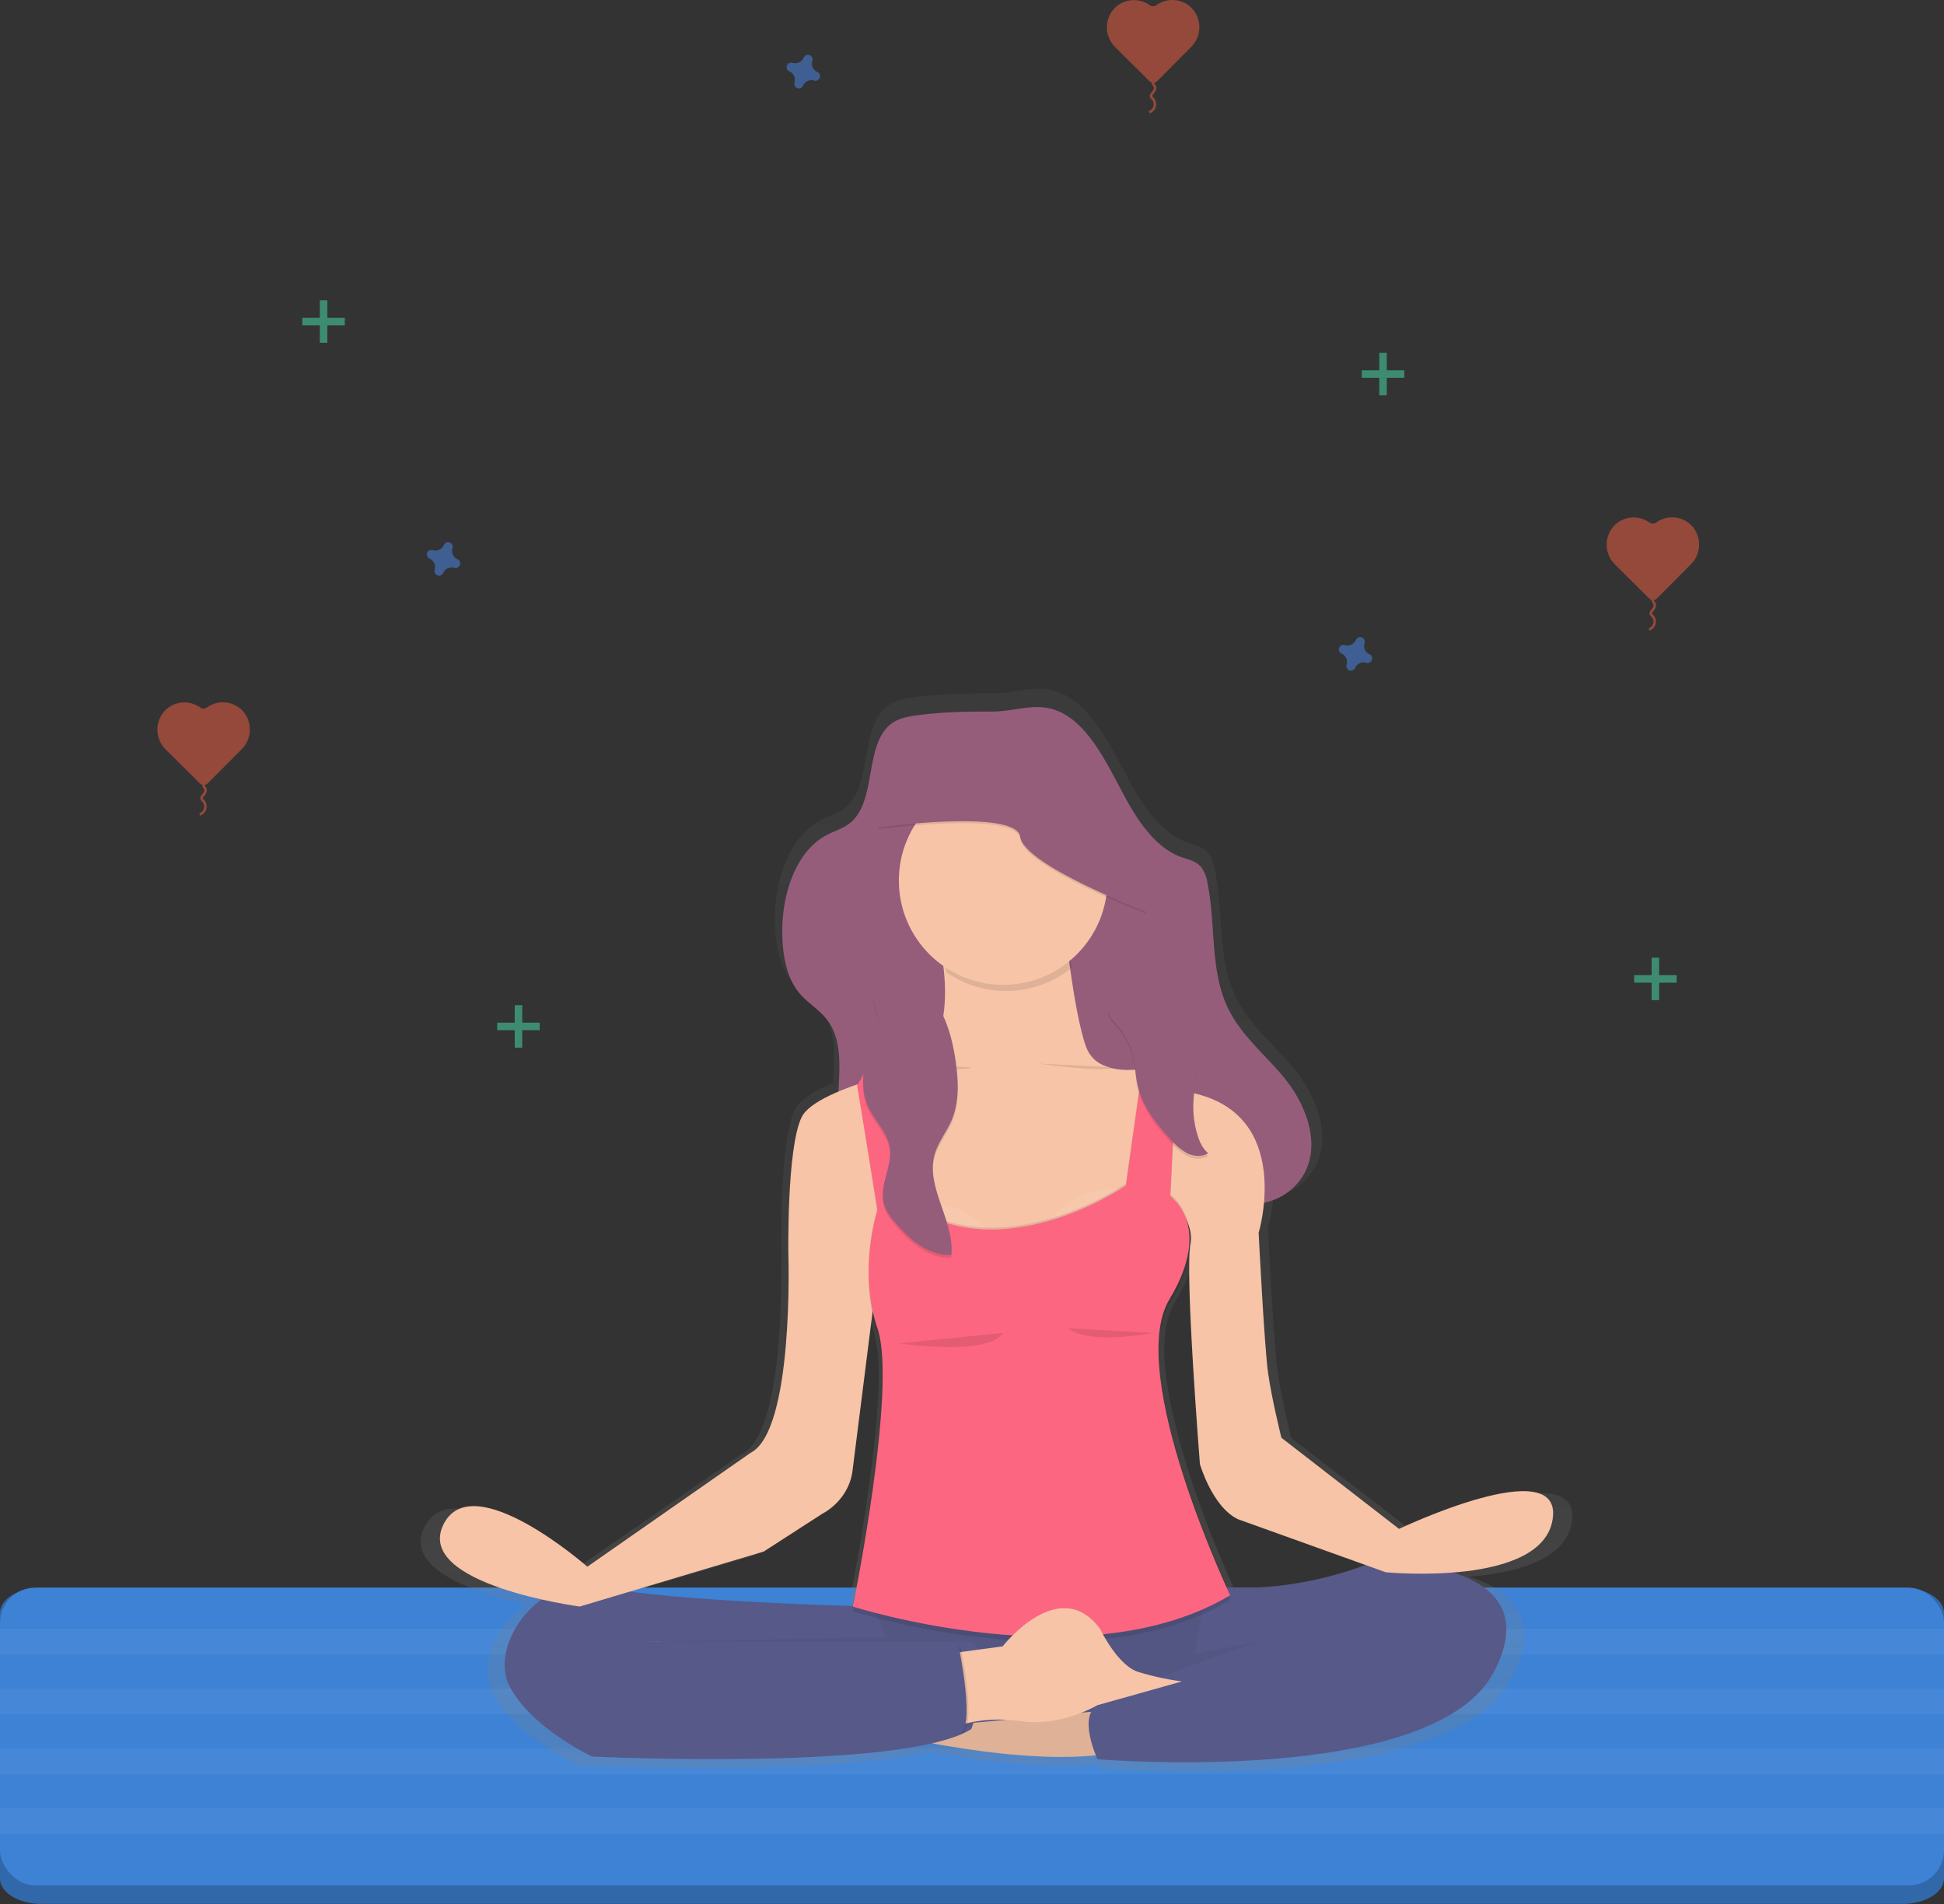 <svg id="46e57871-9956-42ae-80ad-44debb9ce8bb" data-name="Layer 1" xmlns="http://www.w3.org/2000/svg" xmlns:xlink="http://www.w3.org/1999/xlink" width="778" height="761.81" viewBox="0 0 778 761.81"><rect x="0" y="0" width="778" height="761.81" fill="#333333" stroke="none"/><defs><linearGradient id="4e52bdea-3ee3-4982-ab0f-41ec51f7690b" x1="593" y1="777.92" x2="593" y2="344.92" gradientUnits="userSpaceOnUse"><stop offset="0" stop-color="gray" stop-opacity="0.25"/><stop offset="0.54" stop-color="gray" stop-opacity="0.12"/><stop offset="1" stop-color="gray" stop-opacity="0.1"/></linearGradient></defs><title>Meditation</title><path d="M955.66,704.53h-745c-9.12,0-16.51,4.59-16.51,10.25v106c0,5.66,7.39,10.25,16.51,10.25h745c9.12,0,16.52-4.59,16.52-10.25v-106C972.18,709.12,964.78,704.53,955.66,704.53Z" transform="translate(-194.18 -69.27)" fill="#3d82d5"/><path d="M955.66,704.53h-745c-9.12,0-16.51,4.59-16.51,10.25v106c0,5.66,7.39,10.25,16.51,10.25h745c9.12,0,16.52-4.59,16.52-10.25v-106C972.18,709.12,964.78,704.53,955.66,704.53Z" transform="translate(-194.18 -69.27)" opacity="0.2"/><rect y="635.26" width="778" height="119.12" rx="14.09" ry="14.09" fill="#3d82d5"/><rect y="651.69" width="778" height="10.27" fill="#fff" opacity="0.05"/><rect y="675.65" width="778" height="10.27" fill="#fff" opacity="0.05"/><rect y="699.61" width="778" height="10.27" fill="#fff" opacity="0.05"/><rect y="723.57" width="778" height="10.27" fill="#fff" opacity="0.05"/><g opacity="0.5"><path d="M854.32,278.35a10.9,10.9,0,0,0-14.21,1.32,11.13,11.13,0,0,0,.44,15.51l13.58,13.5a2.27,2.27,0,0,0,3.21,0l13.5-13.58a11.13,11.13,0,0,0,.36-15.51A10.88,10.88,0,0,0,857,278.34,2.3,2.3,0,0,1,854.32,278.35Z" transform="translate(-194.18 -69.27)" fill="#f55f44"/><path d="M855.83,308.15a2,2,0,0,0,0,1.89,9.77,9.77,0,0,1,.53.88c.35.87-.26,1.82-.88,2.53-.39.45-.82,1.05-.57,1.6a2.07,2.07,0,0,0,.46.52,3.34,3.34,0,0,1-1.27,5.58" transform="translate(-194.18 -69.27)" fill="none" stroke="#f55f44" stroke-miterlimit="10"/></g><g opacity="0.5"><path d="M274.32,352.35a10.9,10.9,0,0,0-14.21,1.32,11.13,11.13,0,0,0,.44,15.51l13.58,13.5a2.27,2.27,0,0,0,3.21,0l13.5-13.58a11.13,11.13,0,0,0,.36-15.51A10.88,10.88,0,0,0,277,352.34,2.3,2.3,0,0,1,274.32,352.35Z" transform="translate(-194.18 -69.27)" fill="#f55f44"/><path d="M275.83,382.15a2,2,0,0,0,0,1.89,9.77,9.77,0,0,1,.53.88c.35.87-.26,1.82-.88,2.53-.39.45-.82,1.05-.57,1.6a2.07,2.07,0,0,0,.46.52,3.34,3.34,0,0,1-1.27,5.58" transform="translate(-194.18 -69.27)" fill="none" stroke="#f55f44" stroke-miterlimit="10"/></g><g opacity="0.5"><path d="M654.32,71.35a10.9,10.9,0,0,0-14.21,1.32,11.13,11.13,0,0,0,.44,15.51l13.58,13.5a2.27,2.27,0,0,0,3.21,0l13.5-13.58a11.13,11.13,0,0,0,.36-15.51A10.88,10.88,0,0,0,657,71.34,2.3,2.3,0,0,1,654.32,71.35Z" transform="translate(-194.18 -69.27)" fill="#f55f44"/><path d="M655.83,101.15a2,2,0,0,0,0,1.89,9.77,9.77,0,0,1,.53.88c.35.87-.26,1.82-.88,2.53-.39.45-.82,1-.57,1.6a2.07,2.07,0,0,0,.46.52,3.34,3.34,0,0,1-1.27,5.58" transform="translate(-194.18 -69.27)" fill="none" stroke="#f55f44" stroke-miterlimit="10"/></g><g opacity="0.5"><rect x="552" y="141.18" width="3" height="17" fill="#47e6b1"/><rect x="746.18" y="210.44" width="3" height="17" transform="translate(772.44 -598) rotate(90)" fill="#47e6b1"/></g><g opacity="0.5"><rect x="206" y="402.18" width="3" height="17" fill="#47e6b1"/><rect x="400.18" y="471.44" width="3" height="17" transform="translate(687.44 9) rotate(90)" fill="#47e6b1"/></g><g opacity="0.5"><rect x="128" y="120.18" width="3" height="17" fill="#47e6b1"/><rect x="322.18" y="189.44" width="3" height="17" transform="translate(327.44 -195) rotate(90)" fill="#47e6b1"/></g><g opacity="0.5"><rect x="661" y="383.18" width="3" height="17" fill="#47e6b1"/><rect x="855.18" y="452.44" width="3" height="17" transform="translate(1123.44 -465) rotate(90)" fill="#47e6b1"/></g><path d="M742.27,331.06a3.68,3.68,0,0,1-2-4.44,1.19,1.19,0,0,0,.08-.41h0A1.84,1.84,0,0,0,737,325h0a2.08,2.08,0,0,0-.2.36,3.68,3.68,0,0,1-4.44,2,1.86,1.86,0,0,0-.41-.08h0a1.84,1.84,0,0,0-1.22,3.31h0a1.82,1.82,0,0,0,.36.2,3.67,3.67,0,0,1,2,4.44,2,2,0,0,0-.08.41h0a1.84,1.84,0,0,0,3.31,1.22h0a1.58,1.58,0,0,0,.2-.36,3.69,3.69,0,0,1,4.45-2.05,1.77,1.77,0,0,0,.4.08h0a1.84,1.84,0,0,0,1.22-3.31h0A1.58,1.58,0,0,0,742.27,331.06Z" transform="translate(-194.18 -69.27)" fill="#4d8af0" opacity="0.5"/><path d="M377.27,293.06a3.68,3.68,0,0,1-2-4.44,1.19,1.19,0,0,0,.08-.41h0A1.84,1.84,0,0,0,372,287h0a2.08,2.08,0,0,0-.2.36,3.68,3.68,0,0,1-4.44,2,1.86,1.86,0,0,0-.41-.08h0a1.84,1.84,0,0,0-1.22,3.31h0a1.82,1.82,0,0,0,.36.2,3.67,3.67,0,0,1,2.05,4.44,2,2,0,0,0-.08.41h0a1.84,1.84,0,0,0,3.31,1.22h0a1.58,1.58,0,0,0,.2-.36,3.69,3.69,0,0,1,4.45-2.05,1.77,1.77,0,0,0,.4.08h0a1.84,1.84,0,0,0,1.22-3.31h0A1.58,1.58,0,0,0,377.27,293.06Z" transform="translate(-194.18 -69.27)" fill="#4d8af0" opacity="0.5"/><path d="M521.27,98.06a3.68,3.68,0,0,1-2-4.44,1.19,1.19,0,0,0,.08-.41h0A1.84,1.84,0,0,0,516,92h0a2.08,2.08,0,0,0-.2.36,3.68,3.68,0,0,1-4.44,2.05,1.86,1.86,0,0,0-.41-.08h0a1.84,1.84,0,0,0-1.22,3.31h0a1.82,1.82,0,0,0,.36.2,3.67,3.67,0,0,1,2.05,4.44,2,2,0,0,0-.08.41h0a1.84,1.84,0,0,0,3.31,1.22h0a1.58,1.58,0,0,0,.2-.36,3.69,3.69,0,0,1,4.45-2.05,1.77,1.77,0,0,0,.4.08h0a1.84,1.84,0,0,0,1.22-3.31h0A1.58,1.58,0,0,0,521.27,98.06Z" transform="translate(-194.18 -69.27)" fill="#4d8af0" opacity="0.5"/><path d="M759.66,682.08,711,644.71s-3.92-15.56-5.49-26.46-3.93-57.6-3.93-57.6a67.73,67.73,0,0,0,2.21-12.36c.48-.1,1-.22,1.45-.35a24.25,24.25,0,0,0,16.39-14.13c5-12.44-1.46-27.14-9.64-37s-18.48-17.78-23.86-30c-6.64-15.05-4.37-33.26-7.76-49.74a15.05,15.05,0,0,0-2.5-6.43c-2.11-2.61-5.4-3.17-8.33-4.21-9.28-3.3-16.24-12.31-21.67-21.72-8.79-15.25-17.89-38.45-36-39.77-6.73-.49-13.75,1.78-20.56,1.76-10.55,0-21,.13-31.46,1.58-3.74.51-7.61,1.21-10.73,3.67-10.71,8.48-5.86,30.87-16.18,40-3.07,2.7-7,3.68-10.47,5.54-13.08,7-18.89,25.67-18.12,42.46.37,7.88,2,16.07,6.65,21.82,3.69,4.6,8.93,7.24,12.37,12.1,5.53,7.82,4.78,18.21,4.18,28.77-7.4,3.1-13.34,6.66-15.21,10.49C506,526,506.82,570,506.82,570s2.35,72-15.71,81l-67.52,46.7s-47.9-41.64-59.68-17.12c-8.05,16.77,21.35,26.26,40.75,30.58-12.23,8.68-19,24.72-13.27,35.58,9,17.13,34.16,28.8,34.16,28.8s95.95,4.63,140.3-5.31h.73c18.83,3.41,45.85,7,67.52,4.84.42,1,.71,1.64.71,1.64s139,11.68,164.11-35.8c12.88-24.36-.56-35.6-16.72-40.78,18.09-1.44,38.69-6.5,41.06-21.89C827.58,650.16,759.66,682.08,759.66,682.08Zm-14,14.89c-25.44,9.26-46.08,9.78-57.08,9.09-5.4-11.78-27.92-62.79-28.51-96.94.15-7.62,1.5-14.28,4.55-19.28,6.54-10.77,8.48-19.22,8.26-25.63,0-.47,0-.94,0-1.4a26.17,26.17,0,0,0-.56-5.83,15.34,15.34,0,0,1,.92,8.34c-2.35,12.06,3.93,90.29,3.93,90.29s5.1,17.52,15.7,22.57Zm-249.08-5.55L521,675.85s11.39-5.45,12.57-18.68l8.05-63.23a64.44,64.44,0,0,0,2.15,8c1.42,4.15,2,10.23,2.12,17.47-.31,35.29-12.32,93.84-12.32,93.84l.14,0c0,.17-.06.31-.08.42l-.85.05c-19.75-.6-65.78-2.32-91.54-5.89ZM454,728.27v.12h-6Z" transform="translate(-194.18 -69.27)" fill="url(#4e52bdea-3ee3-4982-ab0f-41ec51f7690b)"/><path d="M646,391.06c5.24,9.18,12,18,21,21.17,2.83,1,6,1.57,8,4.12a14.74,14.74,0,0,1,2.43,6.27c3.27,16.06,1.08,33.81,7.5,48.5,5.2,11.89,15.15,19.63,23.06,29.22s14.11,23.93,9.32,36.05a23.53,23.53,0,0,1-15.85,13.78c-6.62,1.8-13.53,1.05-20.25-.14-8.86-1.57-17.88-4-25.26-10-12.77-10.38-18.17-29-24.85-45.57-3.14-7.76-7.31-15.89-14.21-18.66-7.9-3.18-16.79,2.13-21.92,9.92s-7.4,17.58-9.89,27c-2.8,10.64-6.34,21.68-13.71,28.64a23.07,23.07,0,0,1-24.64,4.92c-8.2-3.41-14.68-12.06-16.57-22.09-2.9-15.45,4.06-34-4.49-46.22-3.32-4.73-8.39-7.31-11.95-11.79-4.45-5.61-6.07-13.6-6.42-21.27-.75-16.38,4.86-34.63,17.51-41.41,3.38-1.81,7.15-2.76,10.12-5.4,10-8.89,5.28-30.72,15.63-39,3-2.41,6.76-3.08,10.38-3.59,10.14-1.4,20.21-1.56,30.4-1.53,6.59,0,13.38-2.2,19.88-1.72C628.72,353.57,637.51,376.19,646,391.06Z" transform="translate(-194.18 -69.27)" fill="#965d7b"/><polygon points="264.1 652.85 267.93 698.22 535.82 696.62 530.71 647.09 440.14 636.55 281.32 646.14 264.1 652.85" fill="#575988"/><polygon points="264.1 652.85 267.93 698.22 535.82 696.62 530.71 647.09 440.14 636.55 281.32 646.14 264.1 652.85" opacity="0.05"/><path d="M634.55,753.82l-89.18,8.35s61.1,15.56,96.77,8Z" transform="translate(-194.18 -69.27)" fill="#f7c4a7"/><path d="M634.55,753.82l-89.18,8.35s61.1,15.56,96.77,8Z" transform="translate(-194.18 -69.27)" opacity="0.1"/><path d="M566.62,434.29s17.46,45.92-8.35,66.41-4.55,77.8-4.55,77.8l99.43-4.56s9.86-64.51,4.55-78.17c0,0-23.53,6.83-28.84-7.59s-9.11-53.89-9.11-53.89Z" transform="translate(-194.18 -69.27)" fill="#f7c4a7"/><path d="M543.85,712.08s-83.87-1.9-108.53-8S389.4,727.26,398.13,744s33,28.08,33,28.08,124.86,6.07,151.8-11c0,0,10.25-29.22,0-34.91H452.77l96-1.9Z" transform="translate(-194.18 -69.27)" fill="#575988"/><path d="M677.05,703.35s28.09,6.07,66.79-9.11c0,0,72.49-2.27,48.2,44s-158.63,34.92-158.63,34.92-8-17.08,0-21.63,77.42-33.78,99.05-32.26l-60,11.76Z" transform="translate(-194.18 -69.27)" fill="#575988"/><path d="M623.19,456.38c-1.45-10.81-2.3-19.62-2.3-19.62H567.76a103.51,103.51,0,0,1,5.08,21.48,41.75,41.75,0,0,0,50.35-1.86Z" transform="translate(-194.18 -69.27)" opacity="0.1"/><circle cx="401.47" cy="352.31" r="41.74" fill="#f7c4a7"/><path d="M571.17,494.25s-50.09,9.49-56.16,22-5.31,55.41-5.31,55.41,2.27,70.2-15.18,78.93l-65.28,45.54s-46.29-40.6-57.68-16.7,54.65,32.64,54.65,32.64l73.62-22,23.53-15.18s11-5.31,12.14-18.22l9.87-78.17,39.47-11.39h63.75l8.54-24.38s15.75,12.62,13.47,24.38,3.8,88,3.8,88,4.93,17.07,15.18,22l59.2,21.25s62.61,6.07,66.79-21.25S754.09,681,754.09,681L707,644.53s-3.79-15.18-5.31-25.81-3.79-56.16-3.79-56.16,14.42-47.82-27.33-56.16l-53.89-16.7Z" transform="translate(-194.18 -69.27)" fill="#f7c4a7"/><path d="M537.59,503.93l7.78,51.42s-8,23.91,0,47.44S535.5,714,535.5,714s93.74,30,151-4.56c0,0-42.12-88.8-24.29-118.4s.3-41.18.3-41.18l2.74-54.45-12.9-3.8-7.59,53.89s-52.37,36.43-91.08,4.56l-8.35-58.45Z" transform="translate(-194.18 -69.27)" opacity="0.1"/><path d="M591.73,565a30.75,30.75,0,0,0-39.8-11.19C564.64,563.36,578.66,565.91,591.73,565Z" transform="translate(-194.18 -69.27)" fill="#fff" opacity="0.07"/><path d="M613.24,559.35A30.7,30.7,0,0,1,653,548.16C640.32,557.67,626.31,560.21,613.24,559.35Z" transform="translate(-194.18 -69.27)" fill="#fff" opacity="0.07"/><path d="M537.59,503.93l7.78,48.76s-8,23.91,0,47.44-9.87,111.19-9.87,111.19,93.74,30,151-4.55c0,0-42.12-88.8-24.29-118.4s.3-41.18.3-41.18l2.74-54.46-12.9-3.79-7.59,53.89s-52.37,36.43-91.08,4.55l-8.35-58.44Z" transform="translate(-194.18 -69.27)" opacity="0.1"/><path d="M537.21,503.55l8.16,49.9s-8,23.91,0,47.44-9.87,111.19-9.87,111.19,93.74,30,151-4.55c0,0-42.12-88.81-24.29-118.41s.3-41.17.3-41.17l2.74-54.46-12.9-3.79-7.59,53.89s-52.37,36.43-91.08,4.55l-8.35-58.44Z" transform="translate(-194.18 -69.27)" fill="#fc6681"/><path d="M575.73,730.67,595.46,728s22.77-29.22,39.09-6.83c0,0,6.83,14.42,15.18,17.07a112.12,112.12,0,0,0,17.46,3.8l-33.78,9.49s-14.8,8.73-30.36,6.45a58.87,58.87,0,0,0-27.32,2.28Z" transform="translate(-194.18 -69.27)" fill="#f7c4a7"/><path d="M553.91,606.77s35.67,5.31,41.74-4.17" transform="translate(-194.18 -69.27)" opacity="0.1"/><path d="M621.46,600.7s6.83,6.83,34.15,1.9" transform="translate(-194.18 -69.27)" opacity="0.1"/><path d="M552,494.82s26.19,3.8,31.12,1.52" transform="translate(-194.18 -69.27)" opacity="0.1"/><path d="M609.69,494.82s26.19,3.8,31.12,1.52" transform="translate(-194.18 -69.27)" opacity="0.1"/><path d="M578.57,727.83s7.22,34,0,35.2-17.45-5.6-17.45-6.36,4.55-22.39,4.55-22.39Z" transform="translate(-194.18 -69.27)" opacity="0.1"/><path d="M577.82,727.83s7.21,34,0,35.2-17.46-5.6-17.46-6.36,4.55-22.39,4.55-22.39Z" transform="translate(-194.18 -69.27)" fill="#575988"/><path d="M542.59,489.84c-3.19,7.39-4.32,16.11-.94,23.41,2.58,5.57,7.63,10.08,8.6,16.14,1.22,7.61-4.42,15.33-2.31,22.74.8,2.83,2.67,5.23,4.57,7.48,5.78,6.83,13.46,13.45,22.38,12.92,1.42-13.78-10.5-27.15-6.6-40.44,1.4-4.76,4.68-8.72,6.66-13.26,3.29-7.53,2.82-16.13,1.63-24.26-1.73-11.8-6.11-26.26-17.81-31.78-5.37-2.54-13-2.73-14.91,4.17-1.05,3.68,1.4,7.14,1.73,10.74C546,482.27,544.36,485.74,542.59,489.84Z" transform="translate(-194.18 -69.27)" opacity="0.1"/><path d="M542.59,488.71c-3.19,7.39-4.32,16.1-.94,23.41,2.58,5.56,7.63,10.08,8.6,16.13,1.22,7.61-4.42,15.33-2.31,22.74.8,2.83,2.67,5.24,4.57,7.49,5.78,6.82,13.46,13.44,22.38,12.91,1.42-13.78-10.5-27.15-6.6-40.44,1.4-4.76,4.68-8.72,6.66-13.26,3.29-7.53,2.82-16.13,1.63-24.26-1.73-11.8-6.11-26.26-17.81-31.78-5.37-2.54-13-2.72-14.91,4.17-1.05,3.68,1.4,7.14,1.73,10.74C546,481.13,544.36,484.6,542.59,488.71Z" transform="translate(-194.18 -69.27)" fill="#965d7b"/><path d="M545.56,401.09s55.4-7.59,56.92,3.79,50.48,30,50.48,30l-12.15-30-22.39-37.19s-41-3-42.88,0S552,380.59,552,380.59Z" transform="translate(-194.18 -69.27)" opacity="0.1"/><path d="M545.56,400.33s55.4-7.59,56.92,3.79,50.48,30,50.48,30l-12.15-30-22.39-37.19s-41-3-42.88,0S552,379.83,552,379.83Z" transform="translate(-194.18 -69.27)" fill="#965d7b"/><path d="M642,481.42a27,27,0,0,1,5.56,11.13c.92,3.92,1,8,1.83,11.92,1.86,8.35,7.39,15.37,13.15,21.69a23.67,23.67,0,0,0,6.73,5.66c2.64,1.3,6,1.57,8.44,0-2.32-1.91-3.58-4.82-4.41-7.7a39.45,39.45,0,0,1-1.54-12.41c.25-7,2.3-14.39-.61-20.77-1.68-3.69-4.81-6.49-8-9a43.09,43.09,0,0,0-7.14-4.69c-4.72-2.35-10.12-3.38-15.33-3.9C633.9,472.66,639.83,478.86,642,481.42Z" transform="translate(-194.18 -69.27)" opacity="0.1"/><path d="M642,480.29a26.85,26.85,0,0,1,5.56,11.12c.92,3.92,1,8,1.83,11.92,1.86,8.35,7.39,15.37,13.15,21.69a23.67,23.67,0,0,0,6.73,5.66c2.64,1.3,6,1.57,8.44,0-2.32-1.91-3.58-4.81-4.41-7.7a39.45,39.45,0,0,1-1.54-12.41c.25-7,2.3-14.39-.61-20.77-1.68-3.68-4.81-6.48-8-9a42.52,42.52,0,0,0-7.14-4.7c-4.72-2.35-10.12-3.38-15.33-3.9C633.9,471.52,639.83,477.72,642,480.29Z" transform="translate(-194.18 -69.27)" fill="#965d7b"/></svg>